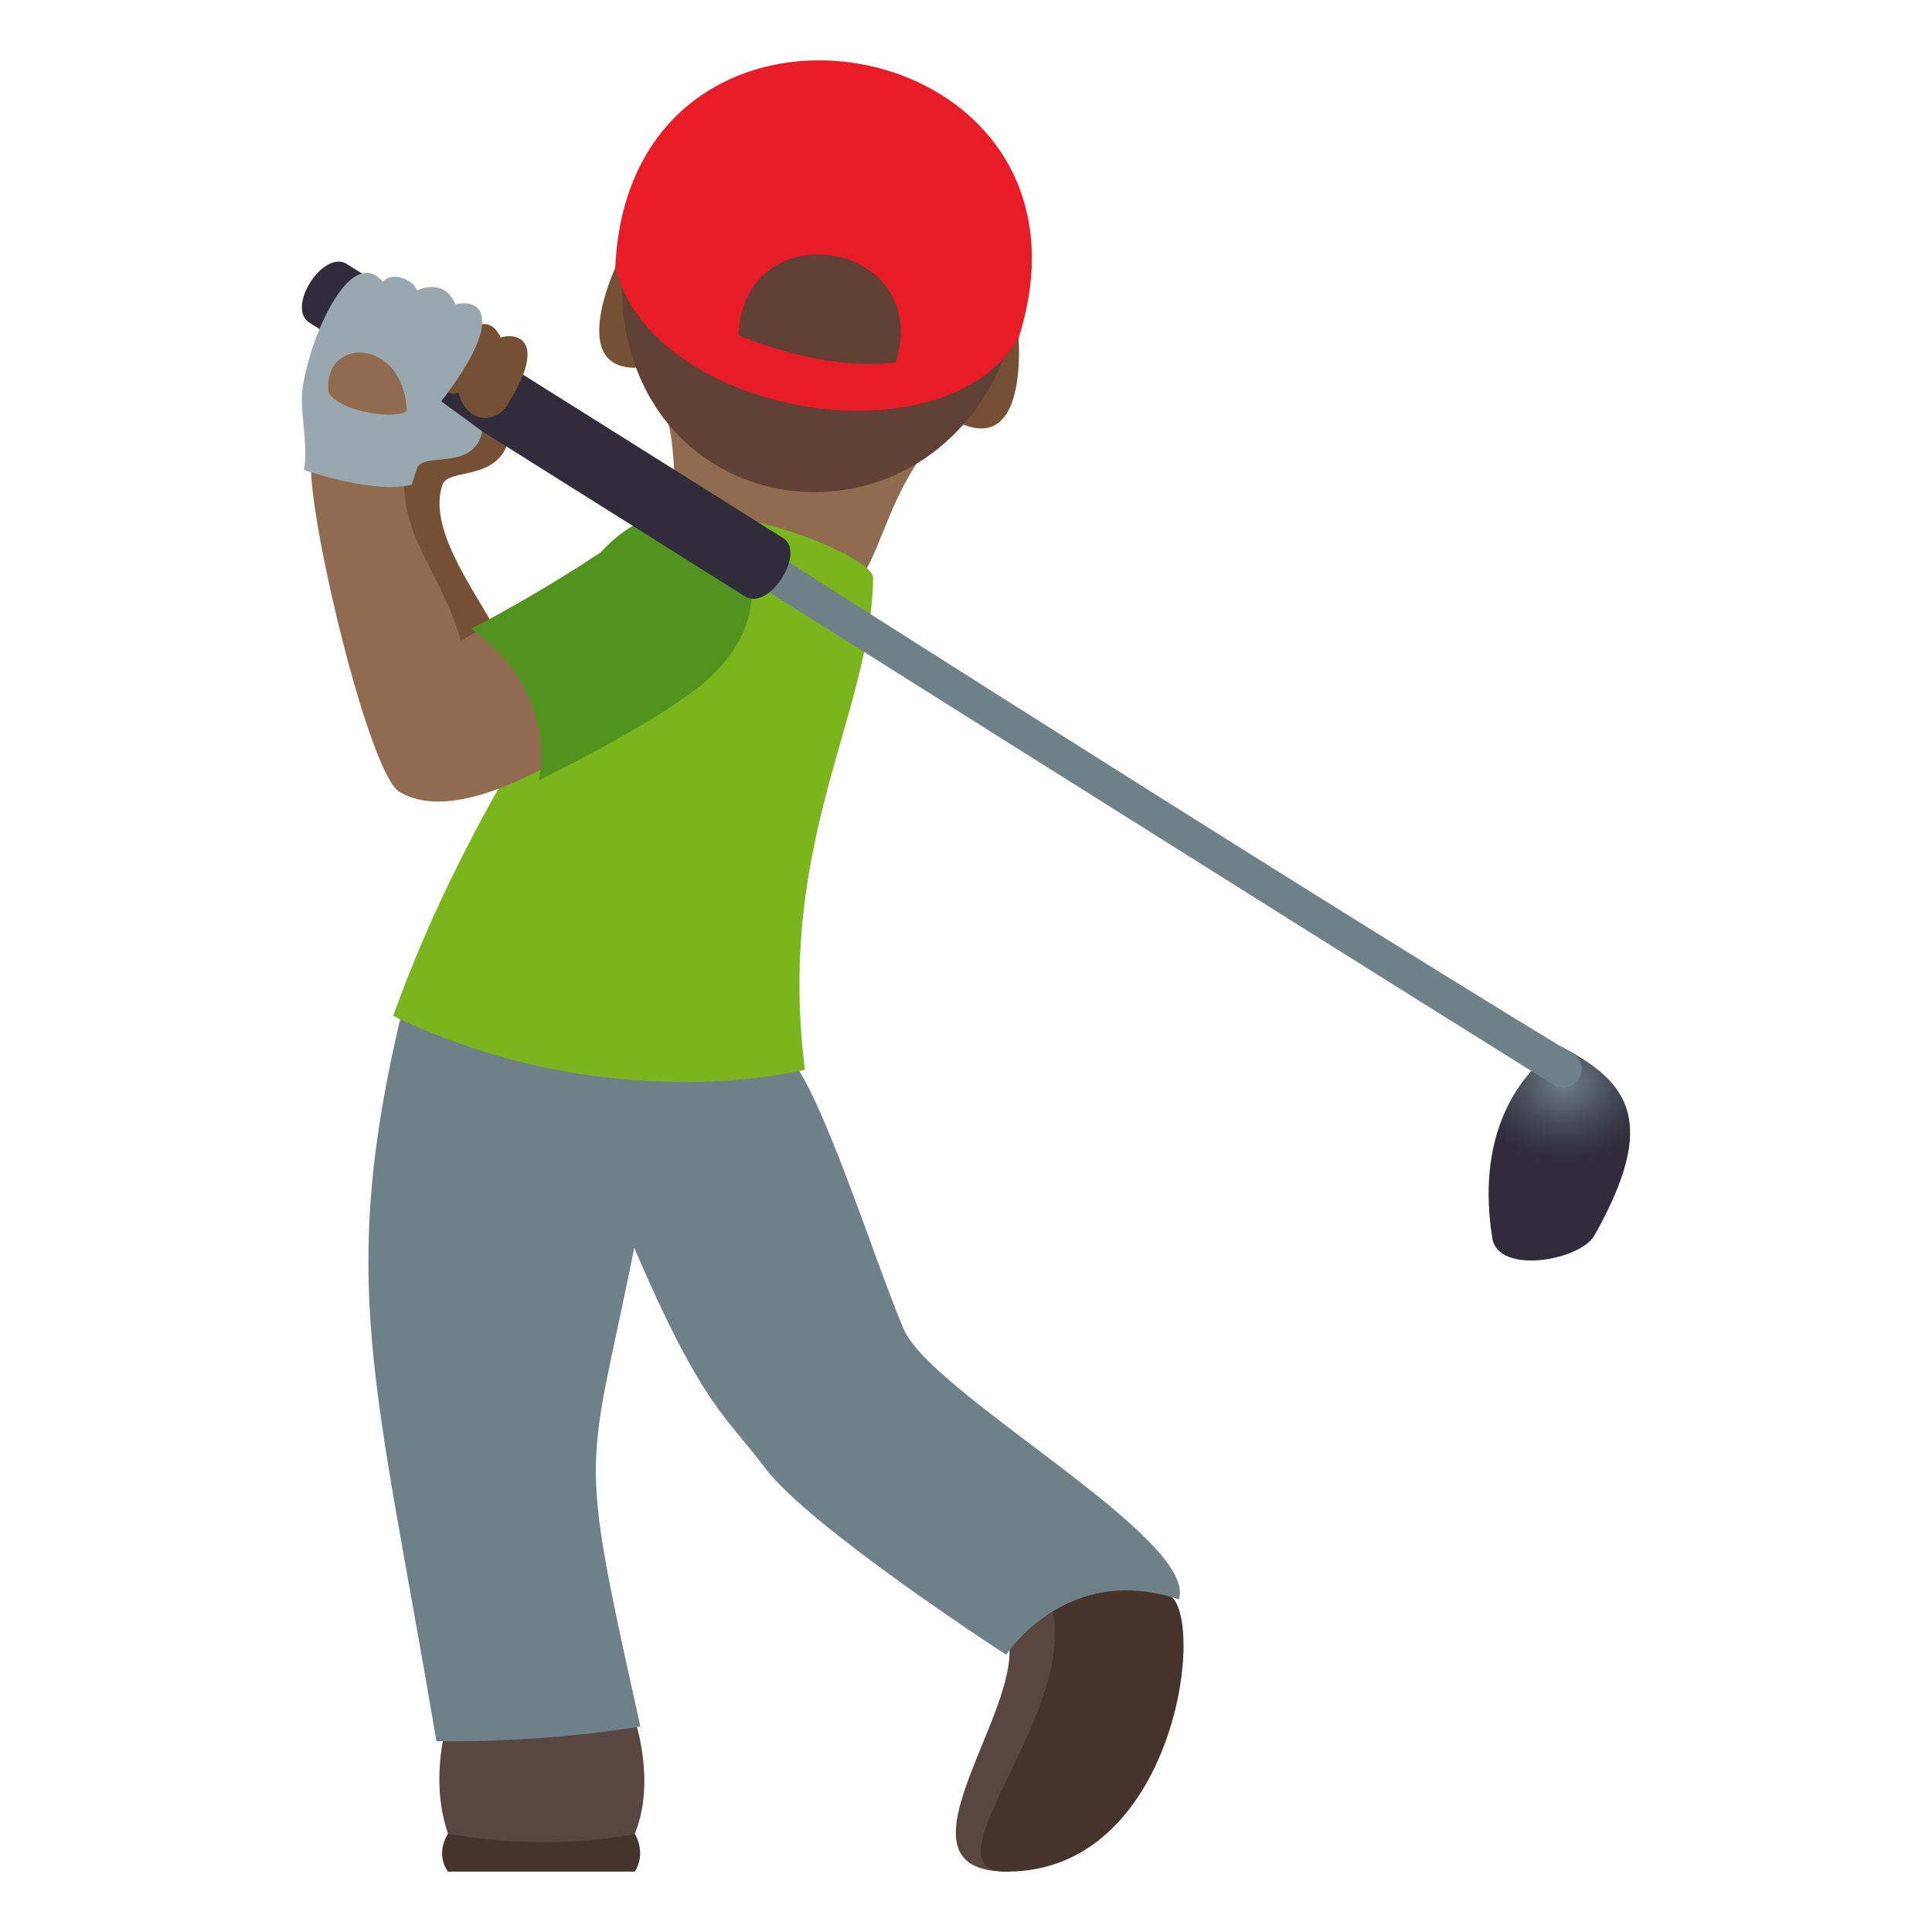 <?xml version="1.0" encoding="utf-8"?>
<!-- Generator: Adobe Illustrator 15.0.0, SVG Export Plug-In . SVG Version: 6.00 Build 0)  -->
<!DOCTYPE svg PUBLIC "-//W3C//DTD SVG 1.1//EN" "http://www.w3.org/Graphics/SVG/1.1/DTD/svg11.dtd">
<svg version="1.1" id="Layer_1" xmlns:x="http://ns.adobe.com/Extensibility/1.0/" xmlns:i="http://ns.adobe.com/AdobeIllustrator/10.0/" xmlns:graph="http://ns.adobe.com/Graphs/1.0/"
	 xmlns="http://www.w3.org/2000/svg" xmlns:xlink="http://www.w3.org/1999/xlink" xmlns:a="http://ns.adobe.com/AdobeSVGViewerExtensions/3.0/"
	 x="0px" y="0px" width="64px" height="64px" viewBox="0 0 64 64" enable-background="new 0 0 64 64" xml:space="preserve">
<path fill="#45332C" d="M21.029,60.745c0,0,0.396,0.624,0,1.255h-6.188c-0.443-0.627,0-1.255,0-1.255H21.029z"/>
<path fill="#916B50" d="M21.584,12.181c2.04,5.062-1.268,6.448,3.433,8.412c4.991-0.106,3.102-3.157,6.485-6.672
	C30.001,11.974,24.756,10.964,21.584,12.181z"/>
<path fill="#755035" d="M33.597,10.288c0,0-2.835,3.211-1.898,3.68C34.515,15.38,33.634,9.68,33.597,10.288z"/>
<path fill="#755035" d="M20.831,8.061c0,0,1.556,3.977,0.513,4.101C18.21,12.535,21.009,7.478,20.831,8.061z"/>
<path fill="#614036" d="M20.663,8.381c-0.485,4.354,2.003,7.267,5.211,7.826c3.204,0.559,6.719-1.306,7.77-5.562
	C34.669,6.488,21.138,4.128,20.663,8.381z"/>
<radialGradient id="SVGID_1_" cx="52.359" cy="35.878" r="3.1" gradientTransform="matrix(1.006 0 0 0.84 -0.845 5.739)" gradientUnits="userSpaceOnUse">
	<stop  offset="0" style="stop-color:#6E8189"/>
	<stop  offset="0.173" style="stop-color:#5F6D77"/>
	<stop  offset="0.525" style="stop-color:#464A56"/>
	<stop  offset="0.814" style="stop-color:#363442"/>
	<stop  offset="1" style="stop-color:#302C3B"/>
	<a:midPointStop  offset="0" style="stop-color:#6E8189"/>
	<a:midPointStop  offset="0.388" style="stop-color:#6E8189"/>
	<a:midPointStop  offset="1" style="stop-color:#302C3B"/>
</radialGradient>
<path fill="url(#SVGID_1_)" d="M52.819,40.924c-0.469,0.831-3.184,1.315-3.383,0.096c-0.516-3.17,0.645-5.314,2.246-6.366
	C53.978,35.843,54.944,37.146,52.819,40.924z"/>
<path fill="#755035" d="M16.859,14.542c0.321-1.275-1.272-1.809-1.692-0.624c-3.371-0.115-2.733,2.396-3.298,2.663
	c0.512,3.165,1.94,8.549,2.736,9.022c2.432,1.448,2.548-3.412,1.753-4.851c-0.724-1.315-2.189-3.281-1.701-4.692
	C14.859,15.479,16.499,15.977,16.859,14.542z"/>
<path fill="#594640" d="M21.029,56.977c0,0,0.71,2.023,0,3.769c0,0-2.655,0.628-6.188,0c-0.646-1.894,0-3.769,0-3.769H21.029z"/>
<path fill="#594640" d="M38.778,52.864c0.385,1.11-1.115,8.25-5.418,9.136c-4.259,0,0.969-5.764-0.053-7.987
	C33.308,54.013,34.911,50.231,38.778,52.864z"/>
<path fill="#45332C" d="M38.778,52.864C39.952,53.762,38.888,62,33.36,62c-2.906,0,2.473-5.311,1.459-8.863
	C34.819,53.137,34.911,50.231,38.778,52.864z"/>
<path fill="#6E8189" d="M26.118,34.97c-3.021-1.825-12.782-1.551-12.782-1.551c-2.17,9.058-0.901,12.276,1.122,24.26
	c0,0,3.192,0.093,6.756-0.486c-2.109-9.486-1.759-8.111-0.203-15.856c2.27,5.298,3.057,5.575,4.316,7.271
	c1.483,1.987,8.006,6.208,8.006,6.208s1.984-3.082,5.717-1.835c0.666-2.007-8.193-6.784-9.119-8.961
	C28.912,41.601,27.253,36.248,26.118,34.97z"/>
<path fill="#7AB51D" d="M26.664,35.437c0,0-6.435,1.676-13.639-1.783c2.606-7.267,6.329-11.591,8.308-16.342
	c1.908-1.141,7.592,1.037,7.592,1.828C28.853,23.693,25.709,27.844,26.664,35.437z"/>
<path fill="#916B50" d="M10.3,15.489c-0.002-0.229,2.383,0.338,3.092,0.136c-0.136,2.231,1.209,3.27,1.875,5.602
	c3.982-2.466,8.932,0.123,7.271,1.274c-1.919,1.339-6.875,5.178-9.306,3.73C12.257,25.65,10.329,17.709,10.3,15.489z"/>
<path fill="#529320" d="M23.213,22.701c4.037-3.279-0.006-8.012-3.316-4.402c-2.356,1.561-4.29,2.527-4.29,2.527
	c2.986,2.15,2.242,5.022,2.242,5.022S21.553,24.05,23.213,22.701z"/>
<path fill="#6E8189" d="M52.13,34.926c0.654,0.396-0.002,1.423-0.65,1.019c-7.689-4.783-28.926-18.173-28.926-18.173l0.649-1.018
	C23.203,16.754,41.813,28.664,52.13,34.926z"/>
<path fill="#302C3B" d="M11.492,8.747l14.44,9.071c0.792,0.486-0.468,2.43-1.244,1.943L10.25,10.69
	C9.468,10.2,10.699,8.252,11.492,8.747z"/>
<path fill="#755035" d="M15.196,13.014c0.252,1.038,1.256,1.038,1.638,0.354c1.249-2.002,0.395-2.376-0.245-2.189
	C15.728,9.438,13.81,13.392,15.196,13.014z"/>
<path fill="#99A8AE" d="M13.815,15.516c-0.061,0.168-0.117,0.356-0.172,0.538c-1.201,0.318-3.372-0.42-3.574-0.486
	c0.159-0.803-0.158-1.975-0.043-2.723c0.279-1.847,1.627-4.75,2.655-3.507c0.291-0.361,1.015-0.09,1.132,0.289
	c0,0,0.897-0.469,1.276,0.46c0.734-0.214,1.761,0.309-0.471,3.207l1.357,0.995C15.69,15.642,14.024,14.938,13.815,15.516z"/>
<path fill="#916B50" d="M10.882,13.001c-0.206-1.859,2.481-1.841,2.593,0.596C13.25,13.892,11.338,13.717,10.882,13.001z"/>
<path fill="#E81C27" d="M33.745,11.191c3.268-10.305-12.872-13.119-13.364-2.33C21.584,13.733,31.259,15.434,33.745,11.191z"/>
<path fill="#614036" d="M29.671,12.009c1.273-4.016-5.017-5.112-5.209-0.908C24.462,11.101,27.152,12.315,29.671,12.009z"/>
</svg>
